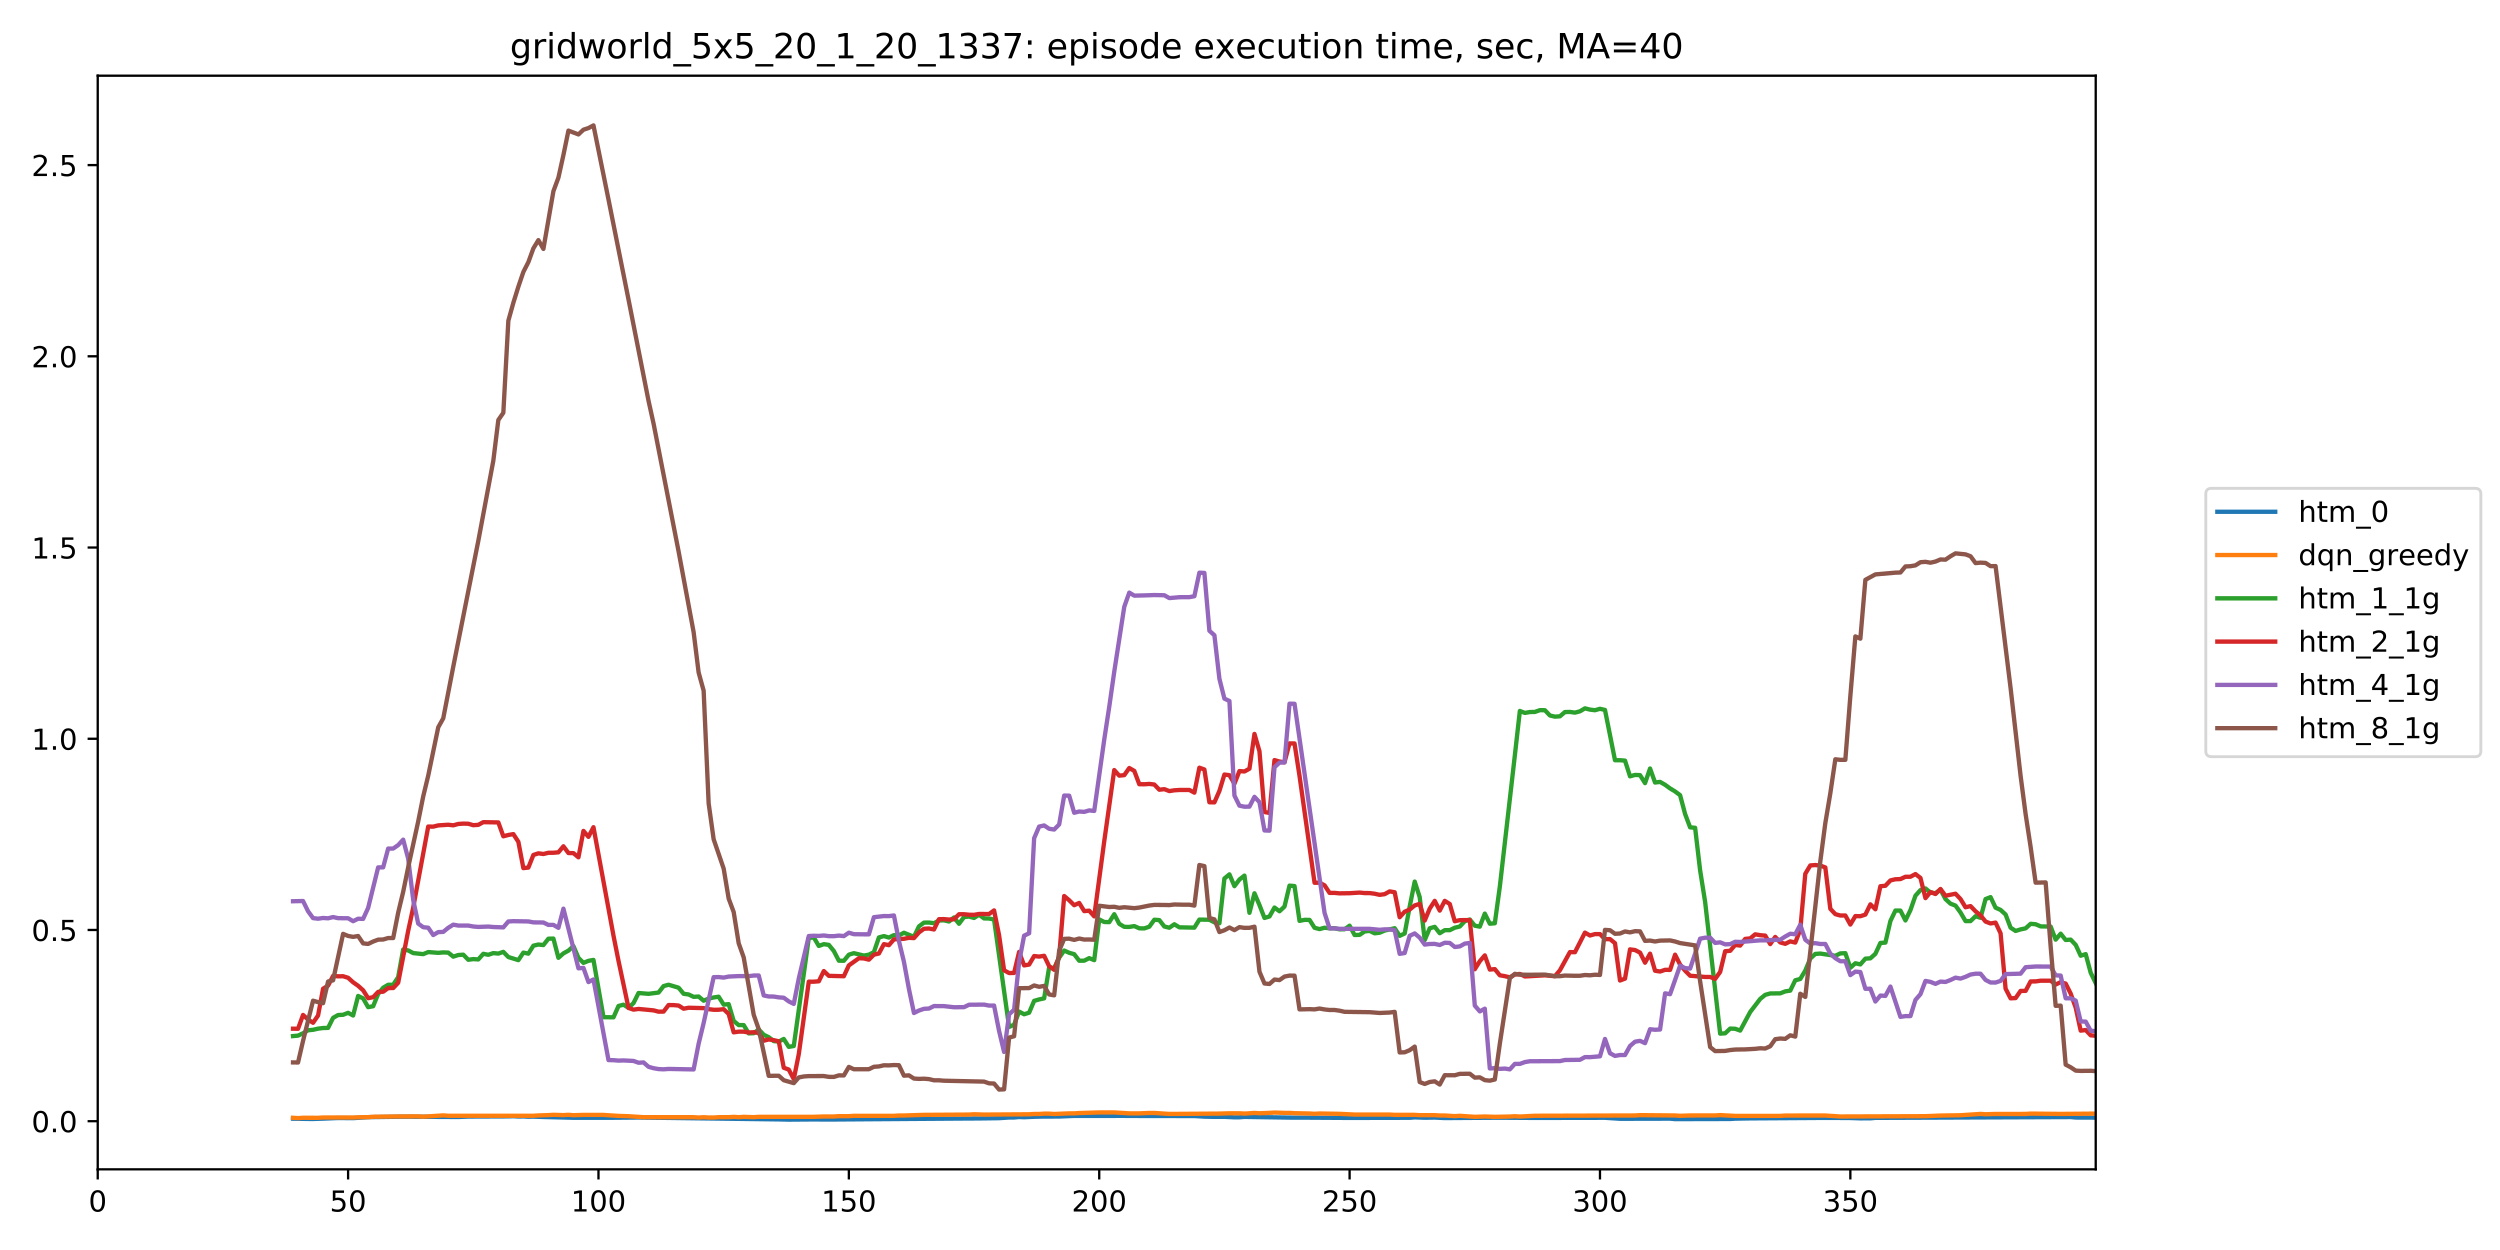 <?xml version="1.0" encoding="utf-8" standalone="no"?>
<!DOCTYPE svg PUBLIC "-//W3C//DTD SVG 1.1//EN"
  "http://www.w3.org/Graphics/SVG/1.1/DTD/svg11.dtd">
<!-- Created with matplotlib (https://matplotlib.org/) -->
<svg height="432pt" version="1.1" viewBox="0 0 864 432" width="864pt" xmlns="http://www.w3.org/2000/svg" xmlns:xlink="http://www.w3.org/1999/xlink">
 <defs>
  <style type="text/css">
*{stroke-linecap:butt;stroke-linejoin:round;}
  </style>
 </defs>
 <g id="figure_1">
  <g id="patch_1">
   <path d="M 0 432 
L 864 432 
L 864 0 
L 0 0 
z
" style="fill:#ffffff;"/>
  </g>
  <g id="axes_1">
   <g id="patch_2">
    <path d="M 33.775 404.12 
L 724.28 404.12 
L 724.28 26.16 
L 33.775 26.16 
z
" style="fill:#ffffff;"/>
   </g>
   <g id="matplotlib.axis_1">
    <g id="xtick_1">
     <g id="line2d_1">
      <defs>
       <path d="M 0 0 
L 0 3.5 
" id="m477fb1b78b" style="stroke:#000000;stroke-width:0.8;"/>
      </defs>
      <g>
       <use style="stroke:#000000;stroke-width:0.8;" x="33.775" xlink:href="#m477fb1b78b" y="404.12"/>
      </g>
     </g>
     <g id="text_1">
      <!-- 0 -->
      <defs>
       <path d="M 31.781 66.406 
Q 24.172 66.406 20.328 58.906 
Q 16.5 51.422 16.5 36.375 
Q 16.5 21.391 20.328 13.891 
Q 24.172 6.391 31.781 6.391 
Q 39.453 6.391 43.281 13.891 
Q 47.125 21.391 47.125 36.375 
Q 47.125 51.422 43.281 58.906 
Q 39.453 66.406 31.781 66.406 
z
M 31.781 74.219 
Q 44.047 74.219 50.516 64.516 
Q 56.984 54.828 56.984 36.375 
Q 56.984 17.969 50.516 8.266 
Q 44.047 -1.422 31.781 -1.422 
Q 19.531 -1.422 13.062 8.266 
Q 6.594 17.969 6.594 36.375 
Q 6.594 54.828 13.062 64.516 
Q 19.531 74.219 31.781 74.219 
z
" id="DejaVuSans-48"/>
      </defs>
      <g transform="translate(30.594 418.718)scale(0.1 -0.1)">
       <use xlink:href="#DejaVuSans-48"/>
      </g>
     </g>
    </g>
    <g id="xtick_2">
     <g id="line2d_2">
      <g>
       <use style="stroke:#000000;stroke-width:0.8;" x="120.304" xlink:href="#m477fb1b78b" y="404.12"/>
      </g>
     </g>
     <g id="text_2">
      <!-- 50 -->
      <defs>
       <path d="M 10.797 72.906 
L 49.516 72.906 
L 49.516 64.594 
L 19.828 64.594 
L 19.828 46.734 
Q 21.969 47.469 24.109 47.828 
Q 26.266 48.188 28.422 48.188 
Q 40.625 48.188 47.75 41.5 
Q 54.891 34.812 54.891 23.391 
Q 54.891 11.625 47.562 5.094 
Q 40.234 -1.422 26.906 -1.422 
Q 22.312 -1.422 17.547 -0.641 
Q 12.797 0.141 7.719 1.703 
L 7.719 11.625 
Q 12.109 9.234 16.797 8.062 
Q 21.484 6.891 26.703 6.891 
Q 35.156 6.891 40.078 11.328 
Q 45.016 15.766 45.016 23.391 
Q 45.016 31 40.078 35.438 
Q 35.156 39.891 26.703 39.891 
Q 22.75 39.891 18.812 39.016 
Q 14.891 38.141 10.797 36.281 
z
" id="DejaVuSans-53"/>
      </defs>
      <g transform="translate(113.942 418.718)scale(0.1 -0.1)">
       <use xlink:href="#DejaVuSans-53"/>
       <use x="63.623" xlink:href="#DejaVuSans-48"/>
      </g>
     </g>
    </g>
    <g id="xtick_3">
     <g id="line2d_3">
      <g>
       <use style="stroke:#000000;stroke-width:0.8;" x="206.834" xlink:href="#m477fb1b78b" y="404.12"/>
      </g>
     </g>
     <g id="text_3">
      <!-- 100 -->
      <defs>
       <path d="M 12.406 8.297 
L 28.516 8.297 
L 28.516 63.922 
L 10.984 60.406 
L 10.984 69.391 
L 28.422 72.906 
L 38.281 72.906 
L 38.281 8.297 
L 54.391 8.297 
L 54.391 0 
L 12.406 0 
z
" id="DejaVuSans-49"/>
      </defs>
      <g transform="translate(197.29 418.718)scale(0.1 -0.1)">
       <use xlink:href="#DejaVuSans-49"/>
       <use x="63.623" xlink:href="#DejaVuSans-48"/>
       <use x="127.246" xlink:href="#DejaVuSans-48"/>
      </g>
     </g>
    </g>
    <g id="xtick_4">
     <g id="line2d_4">
      <g>
       <use style="stroke:#000000;stroke-width:0.8;" x="293.363" xlink:href="#m477fb1b78b" y="404.12"/>
      </g>
     </g>
     <g id="text_4">
      <!-- 150 -->
      <g transform="translate(283.82 418.718)scale(0.1 -0.1)">
       <use xlink:href="#DejaVuSans-49"/>
       <use x="63.623" xlink:href="#DejaVuSans-53"/>
       <use x="127.246" xlink:href="#DejaVuSans-48"/>
      </g>
     </g>
    </g>
    <g id="xtick_5">
     <g id="line2d_5">
      <g>
       <use style="stroke:#000000;stroke-width:0.8;" x="379.893" xlink:href="#m477fb1b78b" y="404.12"/>
      </g>
     </g>
     <g id="text_5">
      <!-- 200 -->
      <defs>
       <path d="M 19.188 8.297 
L 53.609 8.297 
L 53.609 0 
L 7.328 0 
L 7.328 8.297 
Q 12.938 14.109 22.625 23.891 
Q 32.328 33.688 34.812 36.531 
Q 39.547 41.844 41.422 45.531 
Q 43.312 49.219 43.312 52.781 
Q 43.312 58.594 39.234 62.25 
Q 35.156 65.922 28.609 65.922 
Q 23.969 65.922 18.812 64.312 
Q 13.672 62.703 7.812 59.422 
L 7.812 69.391 
Q 13.766 71.781 18.938 73 
Q 24.125 74.219 28.422 74.219 
Q 39.75 74.219 46.484 68.547 
Q 53.219 62.891 53.219 53.422 
Q 53.219 48.922 51.531 44.891 
Q 49.859 40.875 45.406 35.406 
Q 44.188 33.984 37.641 27.219 
Q 31.109 20.453 19.188 8.297 
z
" id="DejaVuSans-50"/>
      </defs>
      <g transform="translate(370.349 418.718)scale(0.1 -0.1)">
       <use xlink:href="#DejaVuSans-50"/>
       <use x="63.623" xlink:href="#DejaVuSans-48"/>
       <use x="127.246" xlink:href="#DejaVuSans-48"/>
      </g>
     </g>
    </g>
    <g id="xtick_6">
     <g id="line2d_6">
      <g>
       <use style="stroke:#000000;stroke-width:0.8;" x="466.422" xlink:href="#m477fb1b78b" y="404.12"/>
      </g>
     </g>
     <g id="text_6">
      <!-- 250 -->
      <g transform="translate(456.878 418.718)scale(0.1 -0.1)">
       <use xlink:href="#DejaVuSans-50"/>
       <use x="63.623" xlink:href="#DejaVuSans-53"/>
       <use x="127.246" xlink:href="#DejaVuSans-48"/>
      </g>
     </g>
    </g>
    <g id="xtick_7">
     <g id="line2d_7">
      <g>
       <use style="stroke:#000000;stroke-width:0.8;" x="552.952" xlink:href="#m477fb1b78b" y="404.12"/>
      </g>
     </g>
     <g id="text_7">
      <!-- 300 -->
      <defs>
       <path d="M 40.578 39.312 
Q 47.656 37.797 51.625 33 
Q 55.609 28.219 55.609 21.188 
Q 55.609 10.406 48.188 4.484 
Q 40.766 -1.422 27.094 -1.422 
Q 22.516 -1.422 17.656 -0.516 
Q 12.797 0.391 7.625 2.203 
L 7.625 11.719 
Q 11.719 9.328 16.594 8.109 
Q 21.484 6.891 26.812 6.891 
Q 36.078 6.891 40.938 10.547 
Q 45.797 14.203 45.797 21.188 
Q 45.797 27.641 41.281 31.266 
Q 36.766 34.906 28.719 34.906 
L 20.219 34.906 
L 20.219 43.016 
L 29.109 43.016 
Q 36.375 43.016 40.234 45.922 
Q 44.094 48.828 44.094 54.297 
Q 44.094 59.906 40.109 62.906 
Q 36.141 65.922 28.719 65.922 
Q 24.656 65.922 20.016 65.031 
Q 15.375 64.156 9.812 62.312 
L 9.812 71.094 
Q 15.438 72.656 20.344 73.438 
Q 25.25 74.219 29.594 74.219 
Q 40.828 74.219 47.359 69.109 
Q 53.906 64.016 53.906 55.328 
Q 53.906 49.266 50.438 45.094 
Q 46.969 40.922 40.578 39.312 
z
" id="DejaVuSans-51"/>
      </defs>
      <g transform="translate(543.408 418.718)scale(0.1 -0.1)">
       <use xlink:href="#DejaVuSans-51"/>
       <use x="63.623" xlink:href="#DejaVuSans-48"/>
       <use x="127.246" xlink:href="#DejaVuSans-48"/>
      </g>
     </g>
    </g>
    <g id="xtick_8">
     <g id="line2d_8">
      <g>
       <use style="stroke:#000000;stroke-width:0.8;" x="639.481" xlink:href="#m477fb1b78b" y="404.12"/>
      </g>
     </g>
     <g id="text_8">
      <!-- 350 -->
      <g transform="translate(629.937 418.718)scale(0.1 -0.1)">
       <use xlink:href="#DejaVuSans-51"/>
       <use x="63.623" xlink:href="#DejaVuSans-53"/>
       <use x="127.246" xlink:href="#DejaVuSans-48"/>
      </g>
     </g>
    </g>
   </g>
   <g id="matplotlib.axis_2">
    <g id="ytick_1">
     <g id="line2d_9">
      <defs>
       <path d="M 0 0 
L -3.5 0 
" id="m9f3be72389" style="stroke:#000000;stroke-width:0.8;"/>
      </defs>
      <g>
       <use style="stroke:#000000;stroke-width:0.8;" x="33.775" xlink:href="#m9f3be72389" y="387.486"/>
      </g>
     </g>
     <g id="text_9">
      <!-- 0.0 -->
      <defs>
       <path d="M 10.688 12.406 
L 21 12.406 
L 21 0 
L 10.688 0 
z
" id="DejaVuSans-46"/>
      </defs>
      <g transform="translate(10.872 391.286)scale(0.1 -0.1)">
       <use xlink:href="#DejaVuSans-48"/>
       <use x="63.623" xlink:href="#DejaVuSans-46"/>
       <use x="95.41" xlink:href="#DejaVuSans-48"/>
      </g>
     </g>
    </g>
    <g id="ytick_2">
     <g id="line2d_10">
      <g>
       <use style="stroke:#000000;stroke-width:0.8;" x="33.775" xlink:href="#m9f3be72389" y="321.4"/>
      </g>
     </g>
     <g id="text_10">
      <!-- 0.5 -->
      <g transform="translate(10.872 325.199)scale(0.1 -0.1)">
       <use xlink:href="#DejaVuSans-48"/>
       <use x="63.623" xlink:href="#DejaVuSans-46"/>
       <use x="95.41" xlink:href="#DejaVuSans-53"/>
      </g>
     </g>
    </g>
    <g id="ytick_3">
     <g id="line2d_11">
      <g>
       <use style="stroke:#000000;stroke-width:0.8;" x="33.775" xlink:href="#m9f3be72389" y="255.313"/>
      </g>
     </g>
     <g id="text_11">
      <!-- 1.0 -->
      <g transform="translate(10.872 259.113)scale(0.1 -0.1)">
       <use xlink:href="#DejaVuSans-49"/>
       <use x="63.623" xlink:href="#DejaVuSans-46"/>
       <use x="95.41" xlink:href="#DejaVuSans-48"/>
      </g>
     </g>
    </g>
    <g id="ytick_4">
     <g id="line2d_12">
      <g>
       <use style="stroke:#000000;stroke-width:0.8;" x="33.775" xlink:href="#m9f3be72389" y="189.227"/>
      </g>
     </g>
     <g id="text_12">
      <!-- 1.5 -->
      <g transform="translate(10.872 193.026)scale(0.1 -0.1)">
       <use xlink:href="#DejaVuSans-49"/>
       <use x="63.623" xlink:href="#DejaVuSans-46"/>
       <use x="95.41" xlink:href="#DejaVuSans-53"/>
      </g>
     </g>
    </g>
    <g id="ytick_5">
     <g id="line2d_13">
      <g>
       <use style="stroke:#000000;stroke-width:0.8;" x="33.775" xlink:href="#m9f3be72389" y="123.14"/>
      </g>
     </g>
     <g id="text_13">
      <!-- 2.0 -->
      <g transform="translate(10.872 126.94)scale(0.1 -0.1)">
       <use xlink:href="#DejaVuSans-50"/>
       <use x="63.623" xlink:href="#DejaVuSans-46"/>
       <use x="95.41" xlink:href="#DejaVuSans-48"/>
      </g>
     </g>
    </g>
    <g id="ytick_6">
     <g id="line2d_14">
      <g>
       <use style="stroke:#000000;stroke-width:0.8;" x="33.775" xlink:href="#m9f3be72389" y="57.054"/>
      </g>
     </g>
     <g id="text_14">
      <!-- 2.5 -->
      <g transform="translate(10.872 60.853)scale(0.1 -0.1)">
       <use xlink:href="#DejaVuSans-50"/>
       <use x="63.623" xlink:href="#DejaVuSans-46"/>
       <use x="95.41" xlink:href="#DejaVuSans-53"/>
      </g>
     </g>
    </g>
   </g>
   <g id="line2d_15">
    <path clip-path="url(#p920fbd7ef1)" d="M 101.268 386.614 
L 106.46 386.699 
L 108.19 386.713 
L 111.652 386.598 
L 116.843 386.381 
L 122.035 386.425 
L 127.227 386.089 
L 139.341 385.923 
L 158.377 386.027 
L 161.839 385.881 
L 175.683 385.821 
L 177.414 385.761 
L 179.144 385.872 
L 180.875 385.84 
L 182.606 385.931 
L 184.336 385.899 
L 187.797 386.027 
L 198.181 386.299 
L 212.026 386.29 
L 220.679 386.206 
L 232.793 386.367 
L 237.984 386.44 
L 269.135 386.862 
L 272.596 386.94 
L 281.249 386.872 
L 286.441 386.907 
L 331.436 386.571 
L 338.359 386.531 
L 345.281 386.435 
L 348.742 386.205 
L 350.473 386.202 
L 352.203 386.038 
L 353.934 386.112 
L 357.395 385.95 
L 360.856 385.877 
L 366.048 385.869 
L 371.24 385.649 
L 383.354 385.662 
L 386.815 385.631 
L 395.468 385.675 
L 412.774 385.695 
L 416.235 385.909 
L 419.696 385.985 
L 423.158 385.967 
L 426.619 386.145 
L 428.349 386.132 
L 430.08 385.99 
L 445.655 386.243 
L 450.847 386.253 
L 466.422 386.348 
L 487.189 386.302 
L 488.92 386.161 
L 492.381 386.285 
L 495.842 386.232 
L 499.303 386.398 
L 518.34 386.266 
L 530.454 386.35 
L 554.682 386.305 
L 559.874 386.644 
L 577.18 386.602 
L 578.911 386.764 
L 597.947 386.714 
L 599.678 386.604 
L 604.869 386.51 
L 616.983 386.431 
L 630.828 386.334 
L 636.02 386.357 
L 639.481 386.38 
L 642.942 386.496 
L 646.403 386.489 
L 648.134 386.329 
L 715.627 386.051 
L 717.358 386.216 
L 724.28 386.246 
L 724.28 386.246 
" style="fill:none;stroke:#1f77b4;stroke-linecap:square;stroke-width:1.5;"/>
   </g>
   <g id="line2d_16">
    <path clip-path="url(#p920fbd7ef1)" d="M 101.268 386.307 
L 102.999 386.417 
L 104.729 386.307 
L 109.921 386.316 
L 111.652 386.202 
L 122.035 386.205 
L 125.496 386.095 
L 127.227 386.096 
L 128.957 385.953 
L 137.61 385.844 
L 144.533 385.816 
L 146.263 385.926 
L 153.186 385.482 
L 154.916 385.6 
L 184.336 385.605 
L 186.067 385.492 
L 189.528 385.385 
L 191.259 385.275 
L 194.72 385.385 
L 196.45 385.276 
L 198.181 385.418 
L 201.642 385.307 
L 208.564 385.317 
L 213.756 385.656 
L 217.217 385.764 
L 222.409 386.101 
L 239.715 386.105 
L 241.446 386.215 
L 243.176 386.105 
L 244.907 386.218 
L 246.637 386.216 
L 248.368 386.101 
L 251.829 386.101 
L 253.56 385.986 
L 255.29 386.098 
L 257.021 385.984 
L 260.482 386.091 
L 262.213 385.98 
L 281.249 385.968 
L 284.71 385.856 
L 288.172 385.857 
L 289.902 385.746 
L 293.363 385.745 
L 295.094 385.631 
L 308.939 385.625 
L 310.669 385.514 
L 312.4 385.515 
L 315.861 385.402 
L 319.322 385.297 
L 334.897 385.198 
L 336.628 385.088 
L 340.089 385.199 
L 355.665 385.1 
L 357.395 384.989 
L 359.126 384.991 
L 360.856 384.877 
L 362.587 384.878 
L 364.317 384.993 
L 369.509 384.779 
L 371.24 384.78 
L 372.97 384.669 
L 376.432 384.56 
L 379.893 384.453 
L 385.085 384.452 
L 390.276 384.776 
L 393.738 384.776 
L 397.199 384.635 
L 398.929 384.635 
L 404.121 384.977 
L 421.427 384.858 
L 424.888 384.75 
L 428.349 384.747 
L 430.08 384.861 
L 433.541 384.633 
L 435.272 384.74 
L 438.733 384.611 
L 440.463 384.502 
L 443.925 384.612 
L 445.655 384.61 
L 447.386 384.72 
L 452.578 384.823 
L 454.308 384.934 
L 456.039 384.825 
L 462.961 384.941 
L 468.153 385.19 
L 480.267 385.188 
L 481.998 385.298 
L 488.92 385.297 
L 490.65 385.406 
L 495.842 385.402 
L 497.573 385.512 
L 499.303 385.511 
L 502.765 385.737 
L 504.495 385.624 
L 509.687 385.971 
L 513.148 385.863 
L 516.609 385.973 
L 521.801 385.874 
L 523.532 385.766 
L 525.262 385.877 
L 530.454 385.605 
L 565.066 385.505 
L 566.796 385.391 
L 578.911 385.503 
L 580.641 385.613 
L 584.102 385.506 
L 592.755 385.495 
L 594.486 385.382 
L 599.678 385.652 
L 615.253 385.652 
L 616.983 385.531 
L 630.828 385.526 
L 636.02 385.859 
L 665.44 385.752 
L 670.632 385.534 
L 677.554 385.429 
L 684.476 384.967 
L 686.207 385.088 
L 689.668 384.98 
L 700.052 384.977 
L 701.782 384.861 
L 712.166 384.969 
L 724.28 384.865 
L 724.28 384.865 
" style="fill:none;stroke:#ff7f0e;stroke-linecap:square;stroke-width:1.5;"/>
   </g>
   <g id="line2d_17">
    <path clip-path="url(#p920fbd7ef1)" d="M 101.268 358.068 
L 102.999 357.916 
L 104.729 357.096 
L 106.46 356.058 
L 108.19 355.902 
L 109.921 355.503 
L 111.652 355.282 
L 113.382 355.24 
L 115.113 351.775 
L 116.843 350.796 
L 118.574 350.707 
L 120.304 350.036 
L 122.035 350.956 
L 123.766 344.2 
L 125.496 345.045 
L 127.227 348.071 
L 128.957 347.756 
L 130.688 343.519 
L 132.419 341.365 
L 134.149 340.339 
L 135.88 340.333 
L 137.61 337.701 
L 139.341 328.139 
L 141.072 328.469 
L 142.802 329.388 
L 146.263 329.748 
L 147.994 329.034 
L 151.455 329.303 
L 153.186 329.154 
L 154.916 329.222 
L 156.647 330.618 
L 158.377 330.056 
L 160.108 329.938 
L 161.839 331.696 
L 163.569 331.467 
L 165.3 331.578 
L 167.03 329.636 
L 168.761 329.975 
L 170.492 329.395 
L 172.222 329.56 
L 173.953 328.97 
L 175.683 330.752 
L 179.144 331.819 
L 180.875 329.224 
L 182.606 329.573 
L 184.336 326.832 
L 186.067 326.423 
L 187.797 326.616 
L 189.528 324.415 
L 191.259 324.375 
L 192.989 331.02 
L 194.72 329.483 
L 196.45 328.541 
L 198.181 326.99 
L 199.912 331.044 
L 201.642 332.767 
L 203.373 332.066 
L 205.103 331.753 
L 208.564 351.541 
L 212.026 351.584 
L 213.756 347.671 
L 215.487 347.216 
L 217.217 348.299 
L 218.948 346.651 
L 220.679 343.182 
L 224.14 343.467 
L 227.601 343.021 
L 229.332 340.795 
L 231.062 340.32 
L 234.523 341.351 
L 236.254 343.449 
L 237.984 343.689 
L 239.715 344.51 
L 241.446 344.397 
L 243.176 345.844 
L 244.907 345.109 
L 246.637 344.724 
L 248.368 344.462 
L 250.099 347.202 
L 251.829 347.033 
L 253.56 352.834 
L 255.29 354.276 
L 257.021 354.268 
L 258.752 357.136 
L 260.482 357.081 
L 262.213 355.761 
L 263.943 357.619 
L 265.674 358.45 
L 267.405 359.808 
L 269.135 359.973 
L 270.866 359.065 
L 272.596 361.784 
L 274.327 361.507 
L 279.519 324.123 
L 281.249 323.992 
L 282.98 326.919 
L 284.71 326.3 
L 286.441 326.554 
L 288.172 328.668 
L 289.902 332.008 
L 291.633 332.048 
L 293.363 329.938 
L 295.094 329.418 
L 298.555 330.249 
L 300.286 329.933 
L 302.016 329.069 
L 303.747 323.988 
L 305.477 323.509 
L 307.208 324.025 
L 308.939 323.174 
L 310.669 323.282 
L 312.4 322.356 
L 315.861 323.767 
L 317.592 320.162 
L 319.322 318.859 
L 321.053 318.832 
L 322.783 319.057 
L 324.514 318.117 
L 326.245 318.077 
L 327.975 318.472 
L 329.706 317.079 
L 331.436 319.25 
L 333.167 316.936 
L 334.897 316.758 
L 336.628 317.246 
L 338.359 316.129 
L 340.089 317.405 
L 341.82 317.439 
L 343.55 317.772 
L 348.742 354.907 
L 350.473 354.142 
L 352.203 349.605 
L 353.934 350.531 
L 355.665 349.982 
L 357.395 345.898 
L 359.126 345.403 
L 360.856 345.032 
L 362.587 334.277 
L 364.317 334.6 
L 366.048 330.996 
L 367.779 328.505 
L 369.509 329.285 
L 371.24 329.77 
L 372.97 332.029 
L 374.701 332.008 
L 376.432 331.135 
L 378.162 331.822 
L 379.893 317.747 
L 381.623 318.638 
L 383.354 318.695 
L 385.085 315.955 
L 386.815 319.276 
L 388.546 320.314 
L 390.276 320.345 
L 392.007 320.059 
L 393.738 320.821 
L 395.468 320.86 
L 397.199 320.266 
L 398.929 317.862 
L 400.66 317.985 
L 402.39 320.194 
L 404.121 320.623 
L 405.852 319.428 
L 407.582 320.484 
L 412.774 320.591 
L 414.505 317.812 
L 417.966 317.867 
L 419.696 318.763 
L 421.427 319.09 
L 423.158 303.609 
L 424.888 302.186 
L 426.619 306.259 
L 428.349 303.963 
L 430.08 302.617 
L 431.81 315.459 
L 433.541 308.728 
L 435.272 312.785 
L 437.002 317.236 
L 438.733 316.732 
L 440.463 313.649 
L 442.194 314.935 
L 443.925 313.307 
L 445.655 306.073 
L 447.386 306.227 
L 449.116 318.253 
L 450.847 317.903 
L 452.578 317.914 
L 454.308 320.638 
L 456.039 321.098 
L 457.769 320.622 
L 459.5 320.8 
L 461.23 320.8 
L 462.961 321.182 
L 464.692 321.161 
L 466.422 319.921 
L 468.153 323.138 
L 469.883 323.088 
L 471.614 321.905 
L 473.345 321.716 
L 475.075 322.556 
L 476.806 322.341 
L 478.536 321.609 
L 481.998 320.788 
L 483.728 323.429 
L 485.459 322.615 
L 487.189 313.308 
L 488.92 304.676 
L 490.65 310.048 
L 492.381 324.885 
L 494.112 320.821 
L 495.842 320.317 
L 497.573 322.519 
L 499.303 321.473 
L 501.034 321.476 
L 502.765 320.62 
L 504.495 320.206 
L 506.226 318.362 
L 507.956 317.78 
L 509.687 319.92 
L 511.418 320.249 
L 513.148 315.741 
L 514.879 319.236 
L 516.609 319.081 
L 518.34 306.409 
L 523.532 261.053 
L 525.262 245.712 
L 526.993 246.385 
L 528.723 246.083 
L 530.454 246.043 
L 532.185 245.438 
L 533.915 245.449 
L 535.646 247.272 
L 537.376 247.673 
L 539.107 247.555 
L 540.838 246.086 
L 542.568 246.041 
L 544.299 246.287 
L 546.029 245.831 
L 547.76 244.802 
L 549.491 245.24 
L 551.221 245.457 
L 552.952 244.957 
L 554.682 245.357 
L 558.143 262.727 
L 559.874 262.727 
L 561.605 262.874 
L 563.335 268.295 
L 565.066 267.819 
L 566.796 267.889 
L 568.527 270.645 
L 570.258 265.601 
L 571.988 270.44 
L 573.719 270.226 
L 575.449 271.218 
L 577.18 272.481 
L 578.911 273.529 
L 580.641 274.812 
L 582.372 281.326 
L 584.102 285.933 
L 585.833 286.086 
L 587.563 300.808 
L 589.294 311.728 
L 594.486 357.228 
L 596.216 357.111 
L 597.947 355.481 
L 599.678 355.544 
L 601.408 356.171 
L 604.869 349.744 
L 608.331 345.22 
L 610.061 343.818 
L 611.792 343.34 
L 615.253 343.297 
L 616.983 342.622 
L 618.714 342.358 
L 620.445 338.782 
L 622.175 338.337 
L 623.906 335.433 
L 625.636 331.283 
L 627.367 329.674 
L 629.098 329.556 
L 634.289 330.332 
L 636.02 329.493 
L 637.751 329.422 
L 639.481 334.456 
L 641.212 332.899 
L 642.942 333.3 
L 644.673 331.309 
L 646.403 331.196 
L 648.134 329.641 
L 649.865 325.883 
L 651.595 325.764 
L 653.326 318.304 
L 655.056 314.687 
L 656.787 314.705 
L 658.518 318.103 
L 660.248 314.528 
L 661.979 309.553 
L 663.709 307.612 
L 665.44 307.049 
L 667.171 308.465 
L 668.901 308.696 
L 670.632 307.462 
L 672.362 310.726 
L 674.093 312.315 
L 675.824 312.977 
L 677.554 315.365 
L 679.285 318.319 
L 681.015 318.33 
L 682.746 316.644 
L 684.476 317.195 
L 686.207 310.716 
L 687.938 310.047 
L 689.668 313.698 
L 691.399 314.466 
L 693.129 316.046 
L 694.86 320.604 
L 696.591 321.736 
L 698.321 321.197 
L 700.052 320.835 
L 701.782 319.27 
L 703.513 319.422 
L 705.244 320.159 
L 708.705 320.222 
L 710.435 324.742 
L 712.166 322.69 
L 713.896 324.857 
L 715.627 324.735 
L 717.358 326.544 
L 719.088 330.297 
L 720.819 329.745 
L 722.549 336.198 
L 724.28 339.749 
L 724.28 339.749 
" style="fill:none;stroke:#2ca02c;stroke-linecap:square;stroke-width:1.5;"/>
   </g>
   <g id="line2d_18">
    <path clip-path="url(#p920fbd7ef1)" d="M 101.268 355.517 
L 102.999 355.541 
L 104.729 350.769 
L 106.46 352.352 
L 108.19 353.469 
L 109.921 350.966 
L 111.652 341.702 
L 113.382 340.643 
L 115.113 337.275 
L 116.843 337.416 
L 118.574 337.39 
L 120.304 337.922 
L 122.035 339.474 
L 123.766 340.691 
L 125.496 342.244 
L 127.227 344.974 
L 128.957 344.628 
L 130.688 342.794 
L 132.419 342.742 
L 134.149 341.479 
L 135.88 341.469 
L 137.61 339.63 
L 141.072 321.663 
L 142.802 313.659 
L 147.994 285.656 
L 149.724 285.686 
L 151.455 285.253 
L 154.916 285.028 
L 156.647 285.232 
L 158.377 284.764 
L 160.108 284.645 
L 161.839 284.686 
L 163.569 285.187 
L 165.3 285.067 
L 167.03 284.139 
L 172.222 284.23 
L 173.953 289.021 
L 175.683 288.57 
L 177.414 288.27 
L 179.144 290.931 
L 180.875 300.02 
L 182.606 299.831 
L 184.336 295.475 
L 186.067 294.912 
L 187.797 295.142 
L 189.528 294.723 
L 191.259 294.706 
L 192.989 294.561 
L 194.72 292.48 
L 196.45 294.81 
L 198.181 294.847 
L 199.912 296.289 
L 201.642 287.166 
L 203.373 289.211 
L 205.103 285.883 
L 212.026 323.395 
L 213.756 332.08 
L 217.217 348.351 
L 218.948 348.929 
L 220.679 348.69 
L 225.87 349.185 
L 227.601 349.636 
L 229.332 349.604 
L 231.062 347.344 
L 232.793 347.367 
L 234.523 347.523 
L 236.254 348.61 
L 237.984 348.276 
L 243.176 348.406 
L 244.907 348.76 
L 246.637 348.976 
L 248.368 348.961 
L 250.099 348.777 
L 251.829 350.419 
L 253.56 356.778 
L 255.29 356.542 
L 257.021 356.541 
L 258.752 356.84 
L 260.482 356.728 
L 262.213 357.009 
L 263.943 359.675 
L 265.674 359.227 
L 267.405 359.484 
L 269.135 359.866 
L 270.866 369.012 
L 272.596 369.644 
L 274.327 372.938 
L 276.057 364.326 
L 279.519 339.264 
L 281.249 339.27 
L 282.98 339.132 
L 284.71 335.595 
L 286.441 337.253 
L 291.633 337.383 
L 293.363 333.638 
L 296.825 331.171 
L 298.555 331.237 
L 300.286 331.661 
L 302.016 329.926 
L 303.747 329.537 
L 305.477 326.299 
L 307.208 326.646 
L 308.939 324.651 
L 312.4 324.445 
L 314.13 324.109 
L 315.861 324.208 
L 317.592 322.243 
L 319.322 320.981 
L 321.053 320.89 
L 322.783 321.228 
L 324.514 317.668 
L 326.245 317.647 
L 327.975 317.801 
L 329.706 317.693 
L 331.436 315.962 
L 333.167 315.961 
L 334.897 316.132 
L 336.628 316.164 
L 338.359 315.87 
L 341.82 315.889 
L 343.55 314.642 
L 345.281 323.223 
L 347.012 335.333 
L 348.742 336.286 
L 350.473 336.245 
L 352.203 328.992 
L 353.934 333.649 
L 355.665 333.355 
L 357.395 330.41 
L 359.126 330.596 
L 360.856 330.327 
L 362.587 333.931 
L 364.317 335.166 
L 366.048 330.533 
L 367.779 309.67 
L 369.509 311.132 
L 371.24 312.839 
L 372.97 312.066 
L 374.701 314.879 
L 376.432 314.731 
L 378.162 316.696 
L 381.623 290.751 
L 385.085 266.139 
L 386.815 268.067 
L 388.546 267.885 
L 390.276 265.431 
L 392.007 266.427 
L 393.738 271.033 
L 395.468 271.045 
L 397.199 270.925 
L 398.929 271.129 
L 400.66 272.928 
L 402.39 272.732 
L 404.121 273.4 
L 405.852 273.128 
L 407.582 273.019 
L 411.043 273.008 
L 412.774 273.937 
L 414.505 265.321 
L 416.235 265.937 
L 417.966 277.265 
L 419.696 277.299 
L 421.427 273.352 
L 423.158 267.685 
L 424.888 267.905 
L 426.619 270.844 
L 428.349 266.481 
L 430.08 266.621 
L 431.81 265.664 
L 433.541 253.651 
L 435.272 259.642 
L 437.002 280.637 
L 438.733 280.96 
L 440.463 262.688 
L 442.194 263.189 
L 443.925 263.44 
L 445.655 256.917 
L 447.386 256.94 
L 449.116 268.18 
L 454.308 305.08 
L 456.039 305.064 
L 457.769 305.967 
L 459.5 308.588 
L 461.23 308.585 
L 462.961 308.745 
L 466.422 308.691 
L 469.883 308.476 
L 471.614 308.644 
L 473.345 308.646 
L 475.075 308.873 
L 476.806 309.257 
L 478.536 309.02 
L 480.267 308.063 
L 481.998 308.363 
L 483.728 316.992 
L 485.459 315.087 
L 487.189 314.332 
L 488.92 312.918 
L 490.65 312.375 
L 492.381 318.14 
L 494.112 314.013 
L 495.842 311.341 
L 497.573 314.703 
L 499.303 311.34 
L 501.034 312.415 
L 502.765 318.383 
L 504.495 318.006 
L 507.956 317.981 
L 509.687 334.97 
L 511.418 332.197 
L 513.148 330.181 
L 514.879 335.085 
L 516.609 334.929 
L 518.34 337.059 
L 520.071 337.361 
L 521.801 337.779 
L 523.532 336.795 
L 525.262 336.592 
L 526.993 337.463 
L 533.915 337.076 
L 537.376 337.385 
L 539.107 335.326 
L 542.568 329.041 
L 544.299 329.081 
L 547.76 322.31 
L 549.491 323.308 
L 551.221 322.827 
L 552.952 322.821 
L 554.682 324.576 
L 556.413 324.56 
L 558.143 325.967 
L 559.874 338.86 
L 561.605 338.22 
L 563.335 328.104 
L 565.066 328.34 
L 566.796 329.225 
L 568.527 332.705 
L 570.258 329.591 
L 571.988 335.488 
L 573.719 335.759 
L 575.449 335.173 
L 577.18 335.194 
L 578.911 329.943 
L 580.641 333.383 
L 582.372 335.463 
L 584.102 337.214 
L 589.294 337.637 
L 591.025 337.636 
L 592.755 338.313 
L 594.486 335.902 
L 596.216 328.735 
L 597.947 328.6 
L 599.678 326.565 
L 601.408 326.793 
L 603.139 324.48 
L 604.869 324.316 
L 606.6 322.9 
L 608.331 323.204 
L 610.061 323.349 
L 611.792 326.276 
L 613.522 323.812 
L 615.253 325.708 
L 616.983 326.188 
L 618.714 325.339 
L 620.445 325.749 
L 622.175 321.308 
L 623.906 301.986 
L 625.636 299.098 
L 627.367 298.961 
L 629.098 299.141 
L 630.828 299.786 
L 632.559 314.076 
L 634.289 315.931 
L 636.02 316.406 
L 637.751 316.398 
L 639.481 319.521 
L 641.212 316.603 
L 642.942 316.646 
L 644.673 316.084 
L 646.403 312.548 
L 648.134 314.236 
L 649.865 306.286 
L 651.595 306.115 
L 653.326 304.274 
L 655.056 303.871 
L 656.787 303.809 
L 658.518 303.012 
L 660.248 302.999 
L 661.979 302.079 
L 663.709 303.42 
L 665.44 310.383 
L 667.171 308.296 
L 668.901 308.962 
L 670.632 307.24 
L 672.362 309.574 
L 675.824 308.866 
L 677.554 310.705 
L 679.285 313.548 
L 681.015 313.154 
L 682.746 314.949 
L 684.476 316.342 
L 686.207 318.496 
L 687.938 319.149 
L 689.668 318.855 
L 691.399 322.549 
L 693.129 341.679 
L 694.86 345.022 
L 696.591 344.933 
L 698.321 342.46 
L 700.052 342.443 
L 701.782 339.176 
L 703.513 339.171 
L 705.244 338.932 
L 708.705 338.931 
L 710.435 340.251 
L 712.166 339.428 
L 713.896 339.938 
L 715.627 343.377 
L 717.358 348.237 
L 719.088 356.185 
L 720.819 355.984 
L 722.549 357.809 
L 724.28 357.957 
L 724.28 357.957 
" style="fill:none;stroke:#d62728;stroke-linecap:square;stroke-width:1.5;"/>
   </g>
   <g id="line2d_19">
    <path clip-path="url(#p920fbd7ef1)" d="M 101.268 311.468 
L 104.729 311.392 
L 106.46 314.921 
L 108.19 317.3 
L 109.921 317.504 
L 111.652 317.251 
L 113.382 317.367 
L 115.113 316.935 
L 116.843 317.32 
L 120.304 317.347 
L 122.035 318.363 
L 123.766 317.513 
L 125.496 317.57 
L 127.227 313.777 
L 130.688 299.769 
L 132.419 299.751 
L 134.149 293.271 
L 135.88 293.264 
L 137.61 292.063 
L 139.341 290.185 
L 141.072 296.771 
L 142.802 310.994 
L 144.533 319.189 
L 146.263 320.439 
L 147.994 320.62 
L 149.724 323.151 
L 151.455 322.139 
L 153.186 322.06 
L 154.916 320.644 
L 156.647 319.562 
L 158.377 319.871 
L 161.839 319.878 
L 163.569 320.199 
L 165.3 320.342 
L 168.761 320.223 
L 170.492 320.374 
L 173.953 320.504 
L 175.683 318.461 
L 177.414 318.358 
L 182.606 318.445 
L 184.336 318.773 
L 187.797 318.816 
L 189.528 319.656 
L 191.259 319.641 
L 192.989 320.657 
L 194.72 314.041 
L 199.912 334.644 
L 201.642 334.512 
L 203.373 339.402 
L 205.103 338.499 
L 210.295 366.369 
L 212.026 366.403 
L 213.756 366.55 
L 215.487 366.486 
L 218.948 366.665 
L 220.679 367.28 
L 222.409 367.178 
L 224.14 368.687 
L 225.87 369.174 
L 227.601 369.478 
L 229.332 369.556 
L 231.062 369.422 
L 239.715 369.593 
L 241.446 360.719 
L 243.176 353.573 
L 246.637 337.704 
L 248.368 337.671 
L 250.099 337.857 
L 251.829 337.502 
L 255.29 337.332 
L 258.752 337.361 
L 260.482 337.146 
L 262.213 337.129 
L 263.943 344.03 
L 265.674 344.384 
L 267.405 344.406 
L 269.135 344.689 
L 270.866 344.815 
L 272.596 346.08 
L 274.327 346.952 
L 276.057 338.178 
L 279.519 323.487 
L 281.249 323.4 
L 282.98 323.454 
L 284.71 323.302 
L 286.441 323.532 
L 288.172 323.545 
L 289.902 323.337 
L 291.633 323.515 
L 293.363 322.341 
L 295.094 322.855 
L 298.555 322.905 
L 300.286 322.908 
L 302.016 316.984 
L 305.477 316.589 
L 307.208 316.608 
L 308.939 316.383 
L 310.669 325.203 
L 312.4 332.403 
L 314.13 341.816 
L 315.861 350.092 
L 317.592 349.241 
L 319.322 348.649 
L 321.053 348.552 
L 322.783 347.693 
L 326.245 347.718 
L 329.706 348.106 
L 333.167 348.066 
L 334.897 347.24 
L 340.089 347.192 
L 341.82 347.534 
L 343.55 347.515 
L 345.281 356.297 
L 347.012 363.55 
L 348.742 350.546 
L 350.473 348.963 
L 352.203 332.464 
L 353.934 323.367 
L 355.665 322.546 
L 357.395 289.686 
L 359.126 285.665 
L 360.856 285.278 
L 362.587 286.422 
L 364.317 286.687 
L 366.048 284.932 
L 367.779 274.951 
L 369.509 274.982 
L 371.24 280.888 
L 372.97 280.454 
L 374.701 280.582 
L 376.432 280.073 
L 378.162 280.26 
L 381.623 255.623 
L 383.354 244.269 
L 385.085 232.137 
L 388.546 209.699 
L 390.276 204.808 
L 392.007 205.853 
L 395.468 205.772 
L 398.929 205.65 
L 402.39 205.717 
L 404.121 206.698 
L 407.582 206.395 
L 411.043 206.371 
L 412.774 206.057 
L 414.505 197.922 
L 416.235 198.002 
L 417.966 217.993 
L 419.696 219.539 
L 421.427 234.586 
L 423.158 241.46 
L 424.888 242.254 
L 426.619 274.952 
L 428.349 278.44 
L 430.08 278.798 
L 431.81 278.769 
L 433.541 275.388 
L 435.272 277.227 
L 437.002 287 
L 438.733 287.071 
L 440.463 265.157 
L 442.194 263.571 
L 443.925 263.5 
L 445.655 243.191 
L 447.386 243.224 
L 457.769 315.503 
L 459.5 320.862 
L 461.23 320.841 
L 462.961 321.014 
L 473.345 321.009 
L 476.806 321.341 
L 478.536 321.183 
L 480.267 321.198 
L 481.998 321.515 
L 483.728 329.647 
L 485.459 329.367 
L 487.189 323.404 
L 488.92 322.593 
L 490.65 324.05 
L 492.381 326.447 
L 494.112 326.237 
L 495.842 326.214 
L 497.573 326.59 
L 499.303 325.813 
L 501.034 325.882 
L 502.765 327.277 
L 504.495 327.078 
L 506.226 326.116 
L 507.956 325.872 
L 509.687 347.54 
L 511.418 349.544 
L 513.148 348.605 
L 514.879 369.251 
L 516.609 369.168 
L 518.34 369.4 
L 520.071 369.299 
L 521.801 369.569 
L 523.532 367.675 
L 525.262 367.687 
L 526.993 367.056 
L 528.723 366.766 
L 539.107 366.717 
L 540.838 366.337 
L 546.029 366.267 
L 547.76 365.329 
L 549.491 365.35 
L 552.952 365.062 
L 554.682 359.068 
L 556.413 364.001 
L 558.143 364.927 
L 559.874 364.612 
L 561.605 364.618 
L 563.335 361.492 
L 565.066 360.008 
L 566.796 359.713 
L 568.527 360.51 
L 570.258 355.699 
L 571.988 355.885 
L 573.719 355.798 
L 575.449 343.303 
L 577.18 343.58 
L 580.641 333.73 
L 582.372 334.581 
L 584.102 334.741 
L 587.563 324.406 
L 589.294 324.067 
L 591.025 324.066 
L 592.755 325.87 
L 594.486 325.667 
L 596.216 326.371 
L 597.947 326.297 
L 599.678 325.48 
L 601.408 325.546 
L 608.331 324.981 
L 610.061 324.999 
L 613.522 324.812 
L 615.253 324.778 
L 616.983 323.658 
L 618.714 322.698 
L 620.445 322.877 
L 622.175 319.59 
L 623.906 324.785 
L 625.636 326.087 
L 627.367 325.955 
L 629.098 326.247 
L 630.828 326.236 
L 632.559 329.576 
L 634.289 331.151 
L 636.02 332.208 
L 637.751 332.186 
L 639.481 336.991 
L 641.212 335.798 
L 642.942 335.945 
L 644.673 341.729 
L 646.403 341.7 
L 648.134 346.12 
L 649.865 344.067 
L 651.595 344.178 
L 653.326 340.962 
L 656.787 351.422 
L 658.518 351.168 
L 660.248 351.152 
L 661.979 345.572 
L 663.709 343.589 
L 665.44 339.016 
L 667.171 339.336 
L 668.901 340.025 
L 670.632 339.234 
L 672.362 339.364 
L 674.093 338.689 
L 675.824 337.875 
L 677.554 338.204 
L 679.285 337.594 
L 681.015 336.8 
L 682.746 336.515 
L 684.476 336.524 
L 686.207 338.665 
L 687.938 339.553 
L 689.668 339.564 
L 691.399 338.991 
L 693.129 336.642 
L 698.321 336.501 
L 700.052 334.264 
L 703.513 334.027 
L 708.705 334.051 
L 710.435 337.078 
L 712.166 337.156 
L 713.896 345.005 
L 715.627 345.015 
L 717.358 345.82 
L 719.088 353.012 
L 720.819 353.074 
L 722.549 356.24 
L 724.28 356.347 
L 724.28 356.347 
" style="fill:none;stroke:#9467bd;stroke-linecap:square;stroke-width:1.5;"/>
   </g>
   <g id="line2d_20">
    <path clip-path="url(#p920fbd7ef1)" d="M 101.268 367.172 
L 102.999 367.199 
L 104.729 359.732 
L 108.19 345.835 
L 109.921 346.333 
L 111.652 346.699 
L 113.382 339.218 
L 115.113 338.793 
L 118.574 322.748 
L 120.304 323.46 
L 122.035 323.78 
L 123.766 323.489 
L 125.496 326.032 
L 127.227 326.221 
L 128.957 325.397 
L 130.688 324.744 
L 132.419 324.694 
L 134.149 324.181 
L 135.88 324.194 
L 137.61 315.422 
L 139.341 308.208 
L 141.072 299.728 
L 144.533 283.881 
L 146.263 275.237 
L 147.994 268.061 
L 151.455 251.358 
L 153.186 248.257 
L 156.647 230.407 
L 165.3 186.946 
L 170.492 159.219 
L 172.222 145.162 
L 173.953 142.643 
L 175.683 110.844 
L 177.414 104.637 
L 179.144 99.086 
L 180.875 93.988 
L 182.606 90.588 
L 184.336 85.829 
L 186.067 82.993 
L 187.797 86.017 
L 191.259 66.073 
L 192.989 61.393 
L 194.72 53.563 
L 196.45 45.143 
L 199.912 46.456 
L 201.642 44.824 
L 203.373 44.262 
L 205.103 43.34 
L 210.295 68.945 
L 217.217 103.522 
L 224.14 138.56 
L 225.87 146.392 
L 234.523 190.583 
L 239.715 218.464 
L 241.446 232.417 
L 243.176 238.688 
L 244.907 277.636 
L 246.637 290.056 
L 250.099 300.187 
L 251.829 310.556 
L 253.56 315.191 
L 255.29 325.991 
L 257.021 330.876 
L 260.482 350.718 
L 262.213 355.678 
L 265.674 371.811 
L 269.135 371.775 
L 270.866 373.326 
L 274.327 374.333 
L 276.057 372.362 
L 277.788 372.026 
L 279.519 371.896 
L 284.71 371.884 
L 286.441 372.161 
L 288.172 372.186 
L 289.902 371.651 
L 291.633 371.673 
L 293.363 368.728 
L 295.094 369.534 
L 300.286 369.515 
L 302.016 368.684 
L 303.747 368.564 
L 305.477 368.159 
L 307.208 368.197 
L 308.939 368.078 
L 310.669 368.133 
L 312.4 371.751 
L 314.13 371.643 
L 315.861 372.751 
L 317.592 372.864 
L 319.322 372.802 
L 321.053 372.937 
L 322.783 373.352 
L 324.514 373.353 
L 326.245 373.495 
L 340.089 373.806 
L 341.82 374.399 
L 343.55 374.472 
L 345.281 376.553 
L 347.012 376.475 
L 348.742 358.595 
L 350.473 358.129 
L 352.203 341.513 
L 355.665 341.486 
L 357.395 340.577 
L 359.126 341.038 
L 360.856 340.729 
L 362.587 343.681 
L 364.317 343.992 
L 366.048 328.535 
L 367.779 324.477 
L 369.509 324.405 
L 371.24 324.832 
L 372.97 324.357 
L 374.701 324.713 
L 376.432 324.68 
L 378.162 324.784 
L 379.893 313.026 
L 383.354 313.459 
L 385.085 313.386 
L 386.815 313.752 
L 388.546 313.538 
L 392.007 313.861 
L 393.738 313.656 
L 397.199 312.959 
L 398.929 312.731 
L 402.39 312.756 
L 404.121 312.802 
L 405.852 312.592 
L 409.313 312.674 
L 411.043 312.66 
L 412.774 312.969 
L 414.505 298.943 
L 416.235 299.33 
L 417.966 317.267 
L 419.696 317.729 
L 421.427 322.108 
L 423.158 321.495 
L 424.888 320.547 
L 426.619 321.453 
L 428.349 320.422 
L 430.08 320.674 
L 431.81 320.651 
L 433.541 320.267 
L 435.272 335.821 
L 437.002 339.895 
L 438.733 340.056 
L 440.463 338.532 
L 442.194 338.719 
L 443.925 337.507 
L 445.655 337.167 
L 447.386 337.176 
L 449.116 348.848 
L 452.578 348.768 
L 454.308 348.841 
L 456.039 348.555 
L 457.769 348.865 
L 459.5 349.054 
L 461.23 349.05 
L 462.961 349.297 
L 464.692 349.685 
L 473.345 349.811 
L 476.806 350.081 
L 480.267 349.934 
L 481.998 349.701 
L 483.728 363.732 
L 485.459 363.667 
L 487.189 362.941 
L 488.92 361.709 
L 490.65 373.957 
L 492.381 374.613 
L 494.112 373.937 
L 495.842 373.707 
L 497.573 374.821 
L 499.303 371.589 
L 502.765 371.612 
L 504.495 371.129 
L 507.956 371.084 
L 509.687 372.429 
L 511.418 372.329 
L 513.148 373.297 
L 514.879 373.481 
L 516.609 373.07 
L 518.34 360.711 
L 521.801 338.034 
L 523.532 336.554 
L 525.262 336.85 
L 528.723 336.885 
L 533.915 336.827 
L 537.376 337.365 
L 539.107 337.356 
L 540.838 337.152 
L 544.299 337.233 
L 546.029 337.222 
L 547.76 336.962 
L 549.491 337.062 
L 551.221 336.866 
L 552.952 336.94 
L 554.682 321.368 
L 556.413 321.49 
L 558.143 322.716 
L 559.874 322.62 
L 561.605 321.909 
L 563.335 322.229 
L 565.066 321.816 
L 566.796 321.878 
L 568.527 325.168 
L 570.258 325.062 
L 571.988 325.381 
L 573.719 325.077 
L 577.18 325.008 
L 578.911 325.383 
L 580.641 325.925 
L 585.833 326.722 
L 587.563 339.158 
L 591.025 361.869 
L 592.755 363.26 
L 596.216 363.199 
L 597.947 362.9 
L 599.678 362.723 
L 603.139 362.67 
L 606.6 362.475 
L 608.331 362.277 
L 610.061 362.368 
L 611.792 361.592 
L 613.522 359.151 
L 615.253 358.911 
L 616.983 359.027 
L 618.714 357.803 
L 620.445 358.243 
L 622.175 343.443 
L 623.906 344.532 
L 629.098 297.675 
L 630.828 284.478 
L 632.559 274.164 
L 634.289 262.412 
L 636.02 262.605 
L 637.751 262.592 
L 639.481 240.527 
L 641.212 219.948 
L 642.942 220.719 
L 644.673 200.39 
L 648.134 198.513 
L 655.056 197.907 
L 656.787 197.854 
L 658.518 195.764 
L 660.248 195.683 
L 661.979 195.392 
L 663.709 194.301 
L 665.44 194.171 
L 667.171 194.469 
L 668.901 194.072 
L 670.632 193.348 
L 672.362 193.426 
L 674.093 192.243 
L 675.824 191.242 
L 679.285 191.591 
L 681.015 192.23 
L 682.746 194.602 
L 684.476 194.451 
L 686.207 194.546 
L 687.938 195.667 
L 689.668 195.637 
L 694.86 237.796 
L 698.321 268.174 
L 700.052 281.359 
L 701.782 292.715 
L 703.513 305.045 
L 706.974 304.966 
L 708.705 327.096 
L 710.435 347.612 
L 712.166 347.549 
L 713.896 367.944 
L 715.627 368.852 
L 717.358 370.005 
L 719.088 370.103 
L 722.549 370.065 
L 724.28 370.183 
L 724.28 370.183 
" style="fill:none;stroke:#8c564b;stroke-linecap:square;stroke-width:1.5;"/>
   </g>
   <g id="patch_3">
    <path d="M 33.775 404.12 
L 33.775 26.16 
" style="fill:none;stroke:#000000;stroke-linecap:square;stroke-linejoin:miter;stroke-width:0.8;"/>
   </g>
   <g id="patch_4">
    <path d="M 724.28 404.12 
L 724.28 26.16 
" style="fill:none;stroke:#000000;stroke-linecap:square;stroke-linejoin:miter;stroke-width:0.8;"/>
   </g>
   <g id="patch_5">
    <path d="M 33.775 404.12 
L 724.28 404.12 
" style="fill:none;stroke:#000000;stroke-linecap:square;stroke-linejoin:miter;stroke-width:0.8;"/>
   </g>
   <g id="patch_6">
    <path d="M 33.775 26.16 
L 724.28 26.16 
" style="fill:none;stroke:#000000;stroke-linecap:square;stroke-linejoin:miter;stroke-width:0.8;"/>
   </g>
   <g id="text_15">
    <!-- gridworld_5x5_20_1_20_1337: episode execution time, sec, MA=40 -->
    <defs>
     <path d="M 45.406 27.984 
Q 45.406 37.75 41.375 43.109 
Q 37.359 48.484 30.078 48.484 
Q 22.859 48.484 18.828 43.109 
Q 14.797 37.75 14.797 27.984 
Q 14.797 18.266 18.828 12.891 
Q 22.859 7.516 30.078 7.516 
Q 37.359 7.516 41.375 12.891 
Q 45.406 18.266 45.406 27.984 
z
M 54.391 6.781 
Q 54.391 -7.172 48.188 -13.984 
Q 42 -20.797 29.203 -20.797 
Q 24.469 -20.797 20.266 -20.094 
Q 16.062 -19.391 12.109 -17.922 
L 12.109 -9.188 
Q 16.062 -11.328 19.922 -12.344 
Q 23.781 -13.375 27.781 -13.375 
Q 36.625 -13.375 41.016 -8.766 
Q 45.406 -4.156 45.406 5.172 
L 45.406 9.625 
Q 42.625 4.781 38.281 2.391 
Q 33.938 0 27.875 0 
Q 17.828 0 11.672 7.656 
Q 5.516 15.328 5.516 27.984 
Q 5.516 40.672 11.672 48.328 
Q 17.828 56 27.875 56 
Q 33.938 56 38.281 53.609 
Q 42.625 51.219 45.406 46.391 
L 45.406 54.688 
L 54.391 54.688 
z
" id="DejaVuSans-103"/>
     <path d="M 41.109 46.297 
Q 39.594 47.172 37.812 47.578 
Q 36.031 48 33.891 48 
Q 26.266 48 22.188 43.047 
Q 18.109 38.094 18.109 28.812 
L 18.109 0 
L 9.078 0 
L 9.078 54.688 
L 18.109 54.688 
L 18.109 46.188 
Q 20.953 51.172 25.484 53.578 
Q 30.031 56 36.531 56 
Q 37.453 56 38.578 55.875 
Q 39.703 55.766 41.062 55.516 
z
" id="DejaVuSans-114"/>
     <path d="M 9.422 54.688 
L 18.406 54.688 
L 18.406 0 
L 9.422 0 
z
M 9.422 75.984 
L 18.406 75.984 
L 18.406 64.594 
L 9.422 64.594 
z
" id="DejaVuSans-105"/>
     <path d="M 45.406 46.391 
L 45.406 75.984 
L 54.391 75.984 
L 54.391 0 
L 45.406 0 
L 45.406 8.203 
Q 42.578 3.328 38.25 0.953 
Q 33.938 -1.422 27.875 -1.422 
Q 17.969 -1.422 11.734 6.484 
Q 5.516 14.406 5.516 27.297 
Q 5.516 40.188 11.734 48.094 
Q 17.969 56 27.875 56 
Q 33.938 56 38.25 53.625 
Q 42.578 51.266 45.406 46.391 
z
M 14.797 27.297 
Q 14.797 17.391 18.875 11.75 
Q 22.953 6.109 30.078 6.109 
Q 37.203 6.109 41.297 11.75 
Q 45.406 17.391 45.406 27.297 
Q 45.406 37.203 41.297 42.844 
Q 37.203 48.484 30.078 48.484 
Q 22.953 48.484 18.875 42.844 
Q 14.797 37.203 14.797 27.297 
z
" id="DejaVuSans-100"/>
     <path d="M 4.203 54.688 
L 13.188 54.688 
L 24.422 12.016 
L 35.594 54.688 
L 46.188 54.688 
L 57.422 12.016 
L 68.609 54.688 
L 77.594 54.688 
L 63.281 0 
L 52.688 0 
L 40.922 44.828 
L 29.109 0 
L 18.5 0 
z
" id="DejaVuSans-119"/>
     <path d="M 30.609 48.391 
Q 23.391 48.391 19.188 42.75 
Q 14.984 37.109 14.984 27.297 
Q 14.984 17.484 19.156 11.844 
Q 23.344 6.203 30.609 6.203 
Q 37.797 6.203 41.984 11.859 
Q 46.188 17.531 46.188 27.297 
Q 46.188 37.016 41.984 42.703 
Q 37.797 48.391 30.609 48.391 
z
M 30.609 56 
Q 42.328 56 49.016 48.375 
Q 55.719 40.766 55.719 27.297 
Q 55.719 13.875 49.016 6.219 
Q 42.328 -1.422 30.609 -1.422 
Q 18.844 -1.422 12.172 6.219 
Q 5.516 13.875 5.516 27.297 
Q 5.516 40.766 12.172 48.375 
Q 18.844 56 30.609 56 
z
" id="DejaVuSans-111"/>
     <path d="M 9.422 75.984 
L 18.406 75.984 
L 18.406 0 
L 9.422 0 
z
" id="DejaVuSans-108"/>
     <path d="M 50.984 -16.609 
L 50.984 -23.578 
L -0.984 -23.578 
L -0.984 -16.609 
z
" id="DejaVuSans-95"/>
     <path d="M 54.891 54.688 
L 35.109 28.078 
L 55.906 0 
L 45.312 0 
L 29.391 21.484 
L 13.484 0 
L 2.875 0 
L 24.125 28.609 
L 4.688 54.688 
L 15.281 54.688 
L 29.781 35.203 
L 44.281 54.688 
z
" id="DejaVuSans-120"/>
     <path d="M 8.203 72.906 
L 55.078 72.906 
L 55.078 68.703 
L 28.609 0 
L 18.312 0 
L 43.219 64.594 
L 8.203 64.594 
z
" id="DejaVuSans-55"/>
     <path d="M 11.719 12.406 
L 22.016 12.406 
L 22.016 0 
L 11.719 0 
z
M 11.719 51.703 
L 22.016 51.703 
L 22.016 39.312 
L 11.719 39.312 
z
" id="DejaVuSans-58"/>
     <path id="DejaVuSans-32"/>
     <path d="M 56.203 29.594 
L 56.203 25.203 
L 14.891 25.203 
Q 15.484 15.922 20.484 11.062 
Q 25.484 6.203 34.422 6.203 
Q 39.594 6.203 44.453 7.469 
Q 49.312 8.734 54.109 11.281 
L 54.109 2.781 
Q 49.266 0.734 44.188 -0.344 
Q 39.109 -1.422 33.891 -1.422 
Q 20.797 -1.422 13.156 6.188 
Q 5.516 13.812 5.516 26.812 
Q 5.516 40.234 12.766 48.109 
Q 20.016 56 32.328 56 
Q 43.359 56 49.781 48.891 
Q 56.203 41.797 56.203 29.594 
z
M 47.219 32.234 
Q 47.125 39.594 43.094 43.984 
Q 39.062 48.391 32.422 48.391 
Q 24.906 48.391 20.391 44.141 
Q 15.875 39.891 15.188 32.172 
z
" id="DejaVuSans-101"/>
     <path d="M 18.109 8.203 
L 18.109 -20.797 
L 9.078 -20.797 
L 9.078 54.688 
L 18.109 54.688 
L 18.109 46.391 
Q 20.953 51.266 25.266 53.625 
Q 29.594 56 35.594 56 
Q 45.562 56 51.781 48.094 
Q 58.016 40.188 58.016 27.297 
Q 58.016 14.406 51.781 6.484 
Q 45.562 -1.422 35.594 -1.422 
Q 29.594 -1.422 25.266 0.953 
Q 20.953 3.328 18.109 8.203 
z
M 48.688 27.297 
Q 48.688 37.203 44.609 42.844 
Q 40.531 48.484 33.406 48.484 
Q 26.266 48.484 22.188 42.844 
Q 18.109 37.203 18.109 27.297 
Q 18.109 17.391 22.188 11.75 
Q 26.266 6.109 33.406 6.109 
Q 40.531 6.109 44.609 11.75 
Q 48.688 17.391 48.688 27.297 
z
" id="DejaVuSans-112"/>
     <path d="M 44.281 53.078 
L 44.281 44.578 
Q 40.484 46.531 36.375 47.5 
Q 32.281 48.484 27.875 48.484 
Q 21.188 48.484 17.844 46.438 
Q 14.5 44.391 14.5 40.281 
Q 14.5 37.156 16.891 35.375 
Q 19.281 33.594 26.516 31.984 
L 29.594 31.297 
Q 39.156 29.25 43.188 25.516 
Q 47.219 21.781 47.219 15.094 
Q 47.219 7.469 41.188 3.016 
Q 35.156 -1.422 24.609 -1.422 
Q 20.219 -1.422 15.453 -0.562 
Q 10.688 0.297 5.422 2 
L 5.422 11.281 
Q 10.406 8.688 15.234 7.391 
Q 20.062 6.109 24.812 6.109 
Q 31.156 6.109 34.562 8.281 
Q 37.984 10.453 37.984 14.406 
Q 37.984 18.062 35.516 20.016 
Q 33.062 21.969 24.703 23.781 
L 21.578 24.516 
Q 13.234 26.266 9.516 29.906 
Q 5.812 33.547 5.812 39.891 
Q 5.812 47.609 11.281 51.797 
Q 16.75 56 26.812 56 
Q 31.781 56 36.172 55.266 
Q 40.578 54.547 44.281 53.078 
z
" id="DejaVuSans-115"/>
     <path d="M 48.781 52.594 
L 48.781 44.188 
Q 44.969 46.297 41.141 47.344 
Q 37.312 48.391 33.406 48.391 
Q 24.656 48.391 19.812 42.844 
Q 14.984 37.312 14.984 27.297 
Q 14.984 17.281 19.812 11.734 
Q 24.656 6.203 33.406 6.203 
Q 37.312 6.203 41.141 7.25 
Q 44.969 8.297 48.781 10.406 
L 48.781 2.094 
Q 45.016 0.344 40.984 -0.531 
Q 36.969 -1.422 32.422 -1.422 
Q 20.062 -1.422 12.781 6.344 
Q 5.516 14.109 5.516 27.297 
Q 5.516 40.672 12.859 48.328 
Q 20.219 56 33.016 56 
Q 37.156 56 41.109 55.141 
Q 45.062 54.297 48.781 52.594 
z
" id="DejaVuSans-99"/>
     <path d="M 8.5 21.578 
L 8.5 54.688 
L 17.484 54.688 
L 17.484 21.922 
Q 17.484 14.156 20.5 10.266 
Q 23.531 6.391 29.594 6.391 
Q 36.859 6.391 41.078 11.031 
Q 45.312 15.672 45.312 23.688 
L 45.312 54.688 
L 54.297 54.688 
L 54.297 0 
L 45.312 0 
L 45.312 8.406 
Q 42.047 3.422 37.719 1 
Q 33.406 -1.422 27.688 -1.422 
Q 18.266 -1.422 13.375 4.438 
Q 8.5 10.297 8.5 21.578 
z
M 31.109 56 
z
" id="DejaVuSans-117"/>
     <path d="M 18.312 70.219 
L 18.312 54.688 
L 36.812 54.688 
L 36.812 47.703 
L 18.312 47.703 
L 18.312 18.016 
Q 18.312 11.328 20.141 9.422 
Q 21.969 7.516 27.594 7.516 
L 36.812 7.516 
L 36.812 0 
L 27.594 0 
Q 17.188 0 13.234 3.875 
Q 9.281 7.766 9.281 18.016 
L 9.281 47.703 
L 2.688 47.703 
L 2.688 54.688 
L 9.281 54.688 
L 9.281 70.219 
z
" id="DejaVuSans-116"/>
     <path d="M 54.891 33.016 
L 54.891 0 
L 45.906 0 
L 45.906 32.719 
Q 45.906 40.484 42.875 44.328 
Q 39.844 48.188 33.797 48.188 
Q 26.516 48.188 22.312 43.547 
Q 18.109 38.922 18.109 30.906 
L 18.109 0 
L 9.078 0 
L 9.078 54.688 
L 18.109 54.688 
L 18.109 46.188 
Q 21.344 51.125 25.703 53.562 
Q 30.078 56 35.797 56 
Q 45.219 56 50.047 50.172 
Q 54.891 44.344 54.891 33.016 
z
" id="DejaVuSans-110"/>
     <path d="M 52 44.188 
Q 55.375 50.25 60.062 53.125 
Q 64.75 56 71.094 56 
Q 79.641 56 84.281 50.016 
Q 88.922 44.047 88.922 33.016 
L 88.922 0 
L 79.891 0 
L 79.891 32.719 
Q 79.891 40.578 77.094 44.375 
Q 74.312 48.188 68.609 48.188 
Q 61.625 48.188 57.562 43.547 
Q 53.516 38.922 53.516 30.906 
L 53.516 0 
L 44.484 0 
L 44.484 32.719 
Q 44.484 40.625 41.703 44.406 
Q 38.922 48.188 33.109 48.188 
Q 26.219 48.188 22.156 43.531 
Q 18.109 38.875 18.109 30.906 
L 18.109 0 
L 9.078 0 
L 9.078 54.688 
L 18.109 54.688 
L 18.109 46.188 
Q 21.188 51.219 25.484 53.609 
Q 29.781 56 35.688 56 
Q 41.656 56 45.828 52.969 
Q 50 49.953 52 44.188 
z
" id="DejaVuSans-109"/>
     <path d="M 11.719 12.406 
L 22.016 12.406 
L 22.016 4 
L 14.016 -11.625 
L 7.719 -11.625 
L 11.719 4 
z
" id="DejaVuSans-44"/>
     <path d="M 9.812 72.906 
L 24.516 72.906 
L 43.109 23.297 
L 61.812 72.906 
L 76.516 72.906 
L 76.516 0 
L 66.891 0 
L 66.891 64.016 
L 48.094 14.016 
L 38.188 14.016 
L 19.391 64.016 
L 19.391 0 
L 9.812 0 
z
" id="DejaVuSans-77"/>
     <path d="M 34.188 63.188 
L 20.797 26.906 
L 47.609 26.906 
z
M 28.609 72.906 
L 39.797 72.906 
L 67.578 0 
L 57.328 0 
L 50.688 18.703 
L 17.828 18.703 
L 11.188 0 
L 0.781 0 
z
" id="DejaVuSans-65"/>
     <path d="M 10.594 45.406 
L 73.188 45.406 
L 73.188 37.203 
L 10.594 37.203 
z
M 10.594 25.484 
L 73.188 25.484 
L 73.188 17.188 
L 10.594 17.188 
z
" id="DejaVuSans-61"/>
     <path d="M 37.797 64.312 
L 12.891 25.391 
L 37.797 25.391 
z
M 35.203 72.906 
L 47.609 72.906 
L 47.609 25.391 
L 58.016 25.391 
L 58.016 17.188 
L 47.609 17.188 
L 47.609 0 
L 37.797 0 
L 37.797 17.188 
L 4.891 17.188 
L 4.891 26.703 
z
" id="DejaVuSans-52"/>
    </defs>
    <g transform="translate(176.235 20.16)scale(0.12 -0.12)">
     <use xlink:href="#DejaVuSans-103"/>
     <use x="63.477" xlink:href="#DejaVuSans-114"/>
     <use x="104.59" xlink:href="#DejaVuSans-105"/>
     <use x="132.373" xlink:href="#DejaVuSans-100"/>
     <use x="195.85" xlink:href="#DejaVuSans-119"/>
     <use x="277.637" xlink:href="#DejaVuSans-111"/>
     <use x="338.818" xlink:href="#DejaVuSans-114"/>
     <use x="379.932" xlink:href="#DejaVuSans-108"/>
     <use x="407.715" xlink:href="#DejaVuSans-100"/>
     <use x="471.191" xlink:href="#DejaVuSans-95"/>
     <use x="521.191" xlink:href="#DejaVuSans-53"/>
     <use x="584.814" xlink:href="#DejaVuSans-120"/>
     <use x="643.994" xlink:href="#DejaVuSans-53"/>
     <use x="707.617" xlink:href="#DejaVuSans-95"/>
     <use x="757.617" xlink:href="#DejaVuSans-50"/>
     <use x="821.24" xlink:href="#DejaVuSans-48"/>
     <use x="884.863" xlink:href="#DejaVuSans-95"/>
     <use x="934.863" xlink:href="#DejaVuSans-49"/>
     <use x="998.486" xlink:href="#DejaVuSans-95"/>
     <use x="1048.486" xlink:href="#DejaVuSans-50"/>
     <use x="1112.109" xlink:href="#DejaVuSans-48"/>
     <use x="1175.732" xlink:href="#DejaVuSans-95"/>
     <use x="1225.732" xlink:href="#DejaVuSans-49"/>
     <use x="1289.355" xlink:href="#DejaVuSans-51"/>
     <use x="1352.979" xlink:href="#DejaVuSans-51"/>
     <use x="1416.602" xlink:href="#DejaVuSans-55"/>
     <use x="1480.225" xlink:href="#DejaVuSans-58"/>
     <use x="1513.916" xlink:href="#DejaVuSans-32"/>
     <use x="1545.703" xlink:href="#DejaVuSans-101"/>
     <use x="1607.227" xlink:href="#DejaVuSans-112"/>
     <use x="1670.703" xlink:href="#DejaVuSans-105"/>
     <use x="1698.486" xlink:href="#DejaVuSans-115"/>
     <use x="1750.586" xlink:href="#DejaVuSans-111"/>
     <use x="1811.768" xlink:href="#DejaVuSans-100"/>
     <use x="1875.244" xlink:href="#DejaVuSans-101"/>
     <use x="1936.768" xlink:href="#DejaVuSans-32"/>
     <use x="1968.555" xlink:href="#DejaVuSans-101"/>
     <use x="2030.062" xlink:href="#DejaVuSans-120"/>
     <use x="2089.195" xlink:href="#DejaVuSans-101"/>
     <use x="2150.719" xlink:href="#DejaVuSans-99"/>
     <use x="2205.699" xlink:href="#DejaVuSans-117"/>
     <use x="2269.078" xlink:href="#DejaVuSans-116"/>
     <use x="2308.287" xlink:href="#DejaVuSans-105"/>
     <use x="2336.07" xlink:href="#DejaVuSans-111"/>
     <use x="2397.252" xlink:href="#DejaVuSans-110"/>
     <use x="2460.631" xlink:href="#DejaVuSans-32"/>
     <use x="2492.418" xlink:href="#DejaVuSans-116"/>
     <use x="2531.627" xlink:href="#DejaVuSans-105"/>
     <use x="2559.41" xlink:href="#DejaVuSans-109"/>
     <use x="2656.822" xlink:href="#DejaVuSans-101"/>
     <use x="2718.346" xlink:href="#DejaVuSans-44"/>
     <use x="2750.133" xlink:href="#DejaVuSans-32"/>
     <use x="2781.92" xlink:href="#DejaVuSans-115"/>
     <use x="2834.02" xlink:href="#DejaVuSans-101"/>
     <use x="2895.543" xlink:href="#DejaVuSans-99"/>
     <use x="2950.523" xlink:href="#DejaVuSans-44"/>
     <use x="2982.311" xlink:href="#DejaVuSans-32"/>
     <use x="3014.098" xlink:href="#DejaVuSans-77"/>
     <use x="3100.377" xlink:href="#DejaVuSans-65"/>
     <use x="3168.785" xlink:href="#DejaVuSans-61"/>
     <use x="3252.574" xlink:href="#DejaVuSans-52"/>
     <use x="3316.197" xlink:href="#DejaVuSans-48"/>
    </g>
   </g>
   <g id="legend_1">
    <g id="patch_7">
     <path d="M 764.317 261.509 
L 855.381 261.509 
Q 857.381 261.509 857.381 259.509 
L 857.381 170.771 
Q 857.381 168.771 855.381 168.771 
L 764.317 168.771 
Q 762.317 168.771 762.317 170.771 
L 762.317 259.509 
Q 762.317 261.509 764.317 261.509 
z
" style="fill:#ffffff;opacity:0.8;stroke:#cccccc;stroke-linejoin:miter;"/>
    </g>
    <g id="line2d_21">
     <path d="M 766.317 176.87 
L 786.317 176.87 
" style="fill:none;stroke:#1f77b4;stroke-linecap:square;stroke-width:1.5;"/>
    </g>
    <g id="line2d_22"/>
    <g id="text_16">
     <!-- htm_0 -->
     <defs>
      <path d="M 54.891 33.016 
L 54.891 0 
L 45.906 0 
L 45.906 32.719 
Q 45.906 40.484 42.875 44.328 
Q 39.844 48.188 33.797 48.188 
Q 26.516 48.188 22.312 43.547 
Q 18.109 38.922 18.109 30.906 
L 18.109 0 
L 9.078 0 
L 9.078 75.984 
L 18.109 75.984 
L 18.109 46.188 
Q 21.344 51.125 25.703 53.562 
Q 30.078 56 35.797 56 
Q 45.219 56 50.047 50.172 
Q 54.891 44.344 54.891 33.016 
z
" id="DejaVuSans-104"/>
     </defs>
     <g transform="translate(794.317 180.37)scale(0.1 -0.1)">
      <use xlink:href="#DejaVuSans-104"/>
      <use x="63.379" xlink:href="#DejaVuSans-116"/>
      <use x="102.588" xlink:href="#DejaVuSans-109"/>
      <use x="200" xlink:href="#DejaVuSans-95"/>
      <use x="250" xlink:href="#DejaVuSans-48"/>
     </g>
    </g>
    <g id="line2d_23">
     <path d="M 766.317 191.826 
L 786.317 191.826 
" style="fill:none;stroke:#ff7f0e;stroke-linecap:square;stroke-width:1.5;"/>
    </g>
    <g id="line2d_24"/>
    <g id="text_17">
     <!-- dqn_greedy -->
     <defs>
      <path d="M 14.797 27.297 
Q 14.797 17.391 18.875 11.75 
Q 22.953 6.109 30.078 6.109 
Q 37.203 6.109 41.297 11.75 
Q 45.406 17.391 45.406 27.297 
Q 45.406 37.203 41.297 42.844 
Q 37.203 48.484 30.078 48.484 
Q 22.953 48.484 18.875 42.844 
Q 14.797 37.203 14.797 27.297 
z
M 45.406 8.203 
Q 42.578 3.328 38.25 0.953 
Q 33.938 -1.422 27.875 -1.422 
Q 17.969 -1.422 11.734 6.484 
Q 5.516 14.406 5.516 27.297 
Q 5.516 40.188 11.734 48.094 
Q 17.969 56 27.875 56 
Q 33.938 56 38.25 53.625 
Q 42.578 51.266 45.406 46.391 
L 45.406 54.688 
L 54.391 54.688 
L 54.391 -20.797 
L 45.406 -20.797 
z
" id="DejaVuSans-113"/>
      <path d="M 32.172 -5.078 
Q 28.375 -14.844 24.75 -17.812 
Q 21.141 -20.797 15.094 -20.797 
L 7.906 -20.797 
L 7.906 -13.281 
L 13.188 -13.281 
Q 16.891 -13.281 18.938 -11.516 
Q 21 -9.766 23.484 -3.219 
L 25.094 0.875 
L 2.984 54.688 
L 12.5 54.688 
L 29.594 11.922 
L 46.688 54.688 
L 56.203 54.688 
z
" id="DejaVuSans-121"/>
     </defs>
     <g transform="translate(794.317 195.326)scale(0.1 -0.1)">
      <use xlink:href="#DejaVuSans-100"/>
      <use x="63.477" xlink:href="#DejaVuSans-113"/>
      <use x="126.953" xlink:href="#DejaVuSans-110"/>
      <use x="190.332" xlink:href="#DejaVuSans-95"/>
      <use x="240.332" xlink:href="#DejaVuSans-103"/>
      <use x="303.809" xlink:href="#DejaVuSans-114"/>
      <use x="344.891" xlink:href="#DejaVuSans-101"/>
      <use x="406.414" xlink:href="#DejaVuSans-101"/>
      <use x="467.938" xlink:href="#DejaVuSans-100"/>
      <use x="531.414" xlink:href="#DejaVuSans-121"/>
     </g>
    </g>
    <g id="line2d_25">
     <path d="M 766.317 206.782 
L 786.317 206.782 
" style="fill:none;stroke:#2ca02c;stroke-linecap:square;stroke-width:1.5;"/>
    </g>
    <g id="line2d_26"/>
    <g id="text_18">
     <!-- htm_1_1g -->
     <g transform="translate(794.317 210.282)scale(0.1 -0.1)">
      <use xlink:href="#DejaVuSans-104"/>
      <use x="63.379" xlink:href="#DejaVuSans-116"/>
      <use x="102.588" xlink:href="#DejaVuSans-109"/>
      <use x="200" xlink:href="#DejaVuSans-95"/>
      <use x="250" xlink:href="#DejaVuSans-49"/>
      <use x="313.623" xlink:href="#DejaVuSans-95"/>
      <use x="363.623" xlink:href="#DejaVuSans-49"/>
      <use x="427.246" xlink:href="#DejaVuSans-103"/>
     </g>
    </g>
    <g id="line2d_27">
     <path d="M 766.317 221.738 
L 786.317 221.738 
" style="fill:none;stroke:#d62728;stroke-linecap:square;stroke-width:1.5;"/>
    </g>
    <g id="line2d_28"/>
    <g id="text_19">
     <!-- htm_2_1g -->
     <g transform="translate(794.317 225.238)scale(0.1 -0.1)">
      <use xlink:href="#DejaVuSans-104"/>
      <use x="63.379" xlink:href="#DejaVuSans-116"/>
      <use x="102.588" xlink:href="#DejaVuSans-109"/>
      <use x="200" xlink:href="#DejaVuSans-95"/>
      <use x="250" xlink:href="#DejaVuSans-50"/>
      <use x="313.623" xlink:href="#DejaVuSans-95"/>
      <use x="363.623" xlink:href="#DejaVuSans-49"/>
      <use x="427.246" xlink:href="#DejaVuSans-103"/>
     </g>
    </g>
    <g id="line2d_29">
     <path d="M 766.317 236.695 
L 786.317 236.695 
" style="fill:none;stroke:#9467bd;stroke-linecap:square;stroke-width:1.5;"/>
    </g>
    <g id="line2d_30"/>
    <g id="text_20">
     <!-- htm_4_1g -->
     <g transform="translate(794.317 240.195)scale(0.1 -0.1)">
      <use xlink:href="#DejaVuSans-104"/>
      <use x="63.379" xlink:href="#DejaVuSans-116"/>
      <use x="102.588" xlink:href="#DejaVuSans-109"/>
      <use x="200" xlink:href="#DejaVuSans-95"/>
      <use x="250" xlink:href="#DejaVuSans-52"/>
      <use x="313.623" xlink:href="#DejaVuSans-95"/>
      <use x="363.623" xlink:href="#DejaVuSans-49"/>
      <use x="427.246" xlink:href="#DejaVuSans-103"/>
     </g>
    </g>
    <g id="line2d_31">
     <path d="M 766.317 251.651 
L 786.317 251.651 
" style="fill:none;stroke:#8c564b;stroke-linecap:square;stroke-width:1.5;"/>
    </g>
    <g id="line2d_32"/>
    <g id="text_21">
     <!-- htm_8_1g -->
     <defs>
      <path d="M 31.781 34.625 
Q 24.75 34.625 20.719 30.859 
Q 16.703 27.094 16.703 20.516 
Q 16.703 13.922 20.719 10.156 
Q 24.75 6.391 31.781 6.391 
Q 38.812 6.391 42.859 10.172 
Q 46.922 13.969 46.922 20.516 
Q 46.922 27.094 42.891 30.859 
Q 38.875 34.625 31.781 34.625 
z
M 21.922 38.812 
Q 15.578 40.375 12.031 44.719 
Q 8.5 49.078 8.5 55.328 
Q 8.5 64.062 14.719 69.141 
Q 20.953 74.219 31.781 74.219 
Q 42.672 74.219 48.875 69.141 
Q 55.078 64.062 55.078 55.328 
Q 55.078 49.078 51.531 44.719 
Q 48 40.375 41.703 38.812 
Q 48.828 37.156 52.797 32.312 
Q 56.781 27.484 56.781 20.516 
Q 56.781 9.906 50.312 4.234 
Q 43.844 -1.422 31.781 -1.422 
Q 19.734 -1.422 13.25 4.234 
Q 6.781 9.906 6.781 20.516 
Q 6.781 27.484 10.781 32.312 
Q 14.797 37.156 21.922 38.812 
z
M 18.312 54.391 
Q 18.312 48.734 21.844 45.562 
Q 25.391 42.391 31.781 42.391 
Q 38.141 42.391 41.719 45.562 
Q 45.312 48.734 45.312 54.391 
Q 45.312 60.062 41.719 63.234 
Q 38.141 66.406 31.781 66.406 
Q 25.391 66.406 21.844 63.234 
Q 18.312 60.062 18.312 54.391 
z
" id="DejaVuSans-56"/>
     </defs>
     <g transform="translate(794.317 255.151)scale(0.1 -0.1)">
      <use xlink:href="#DejaVuSans-104"/>
      <use x="63.379" xlink:href="#DejaVuSans-116"/>
      <use x="102.588" xlink:href="#DejaVuSans-109"/>
      <use x="200" xlink:href="#DejaVuSans-95"/>
      <use x="250" xlink:href="#DejaVuSans-56"/>
      <use x="313.623" xlink:href="#DejaVuSans-95"/>
      <use x="363.623" xlink:href="#DejaVuSans-49"/>
      <use x="427.246" xlink:href="#DejaVuSans-103"/>
     </g>
    </g>
   </g>
  </g>
 </g>
 <defs>
  <clipPath id="p920fbd7ef1">
   <rect height="377.96" width="690.505" x="33.775" y="26.16"/>
  </clipPath>
 </defs>
</svg>
